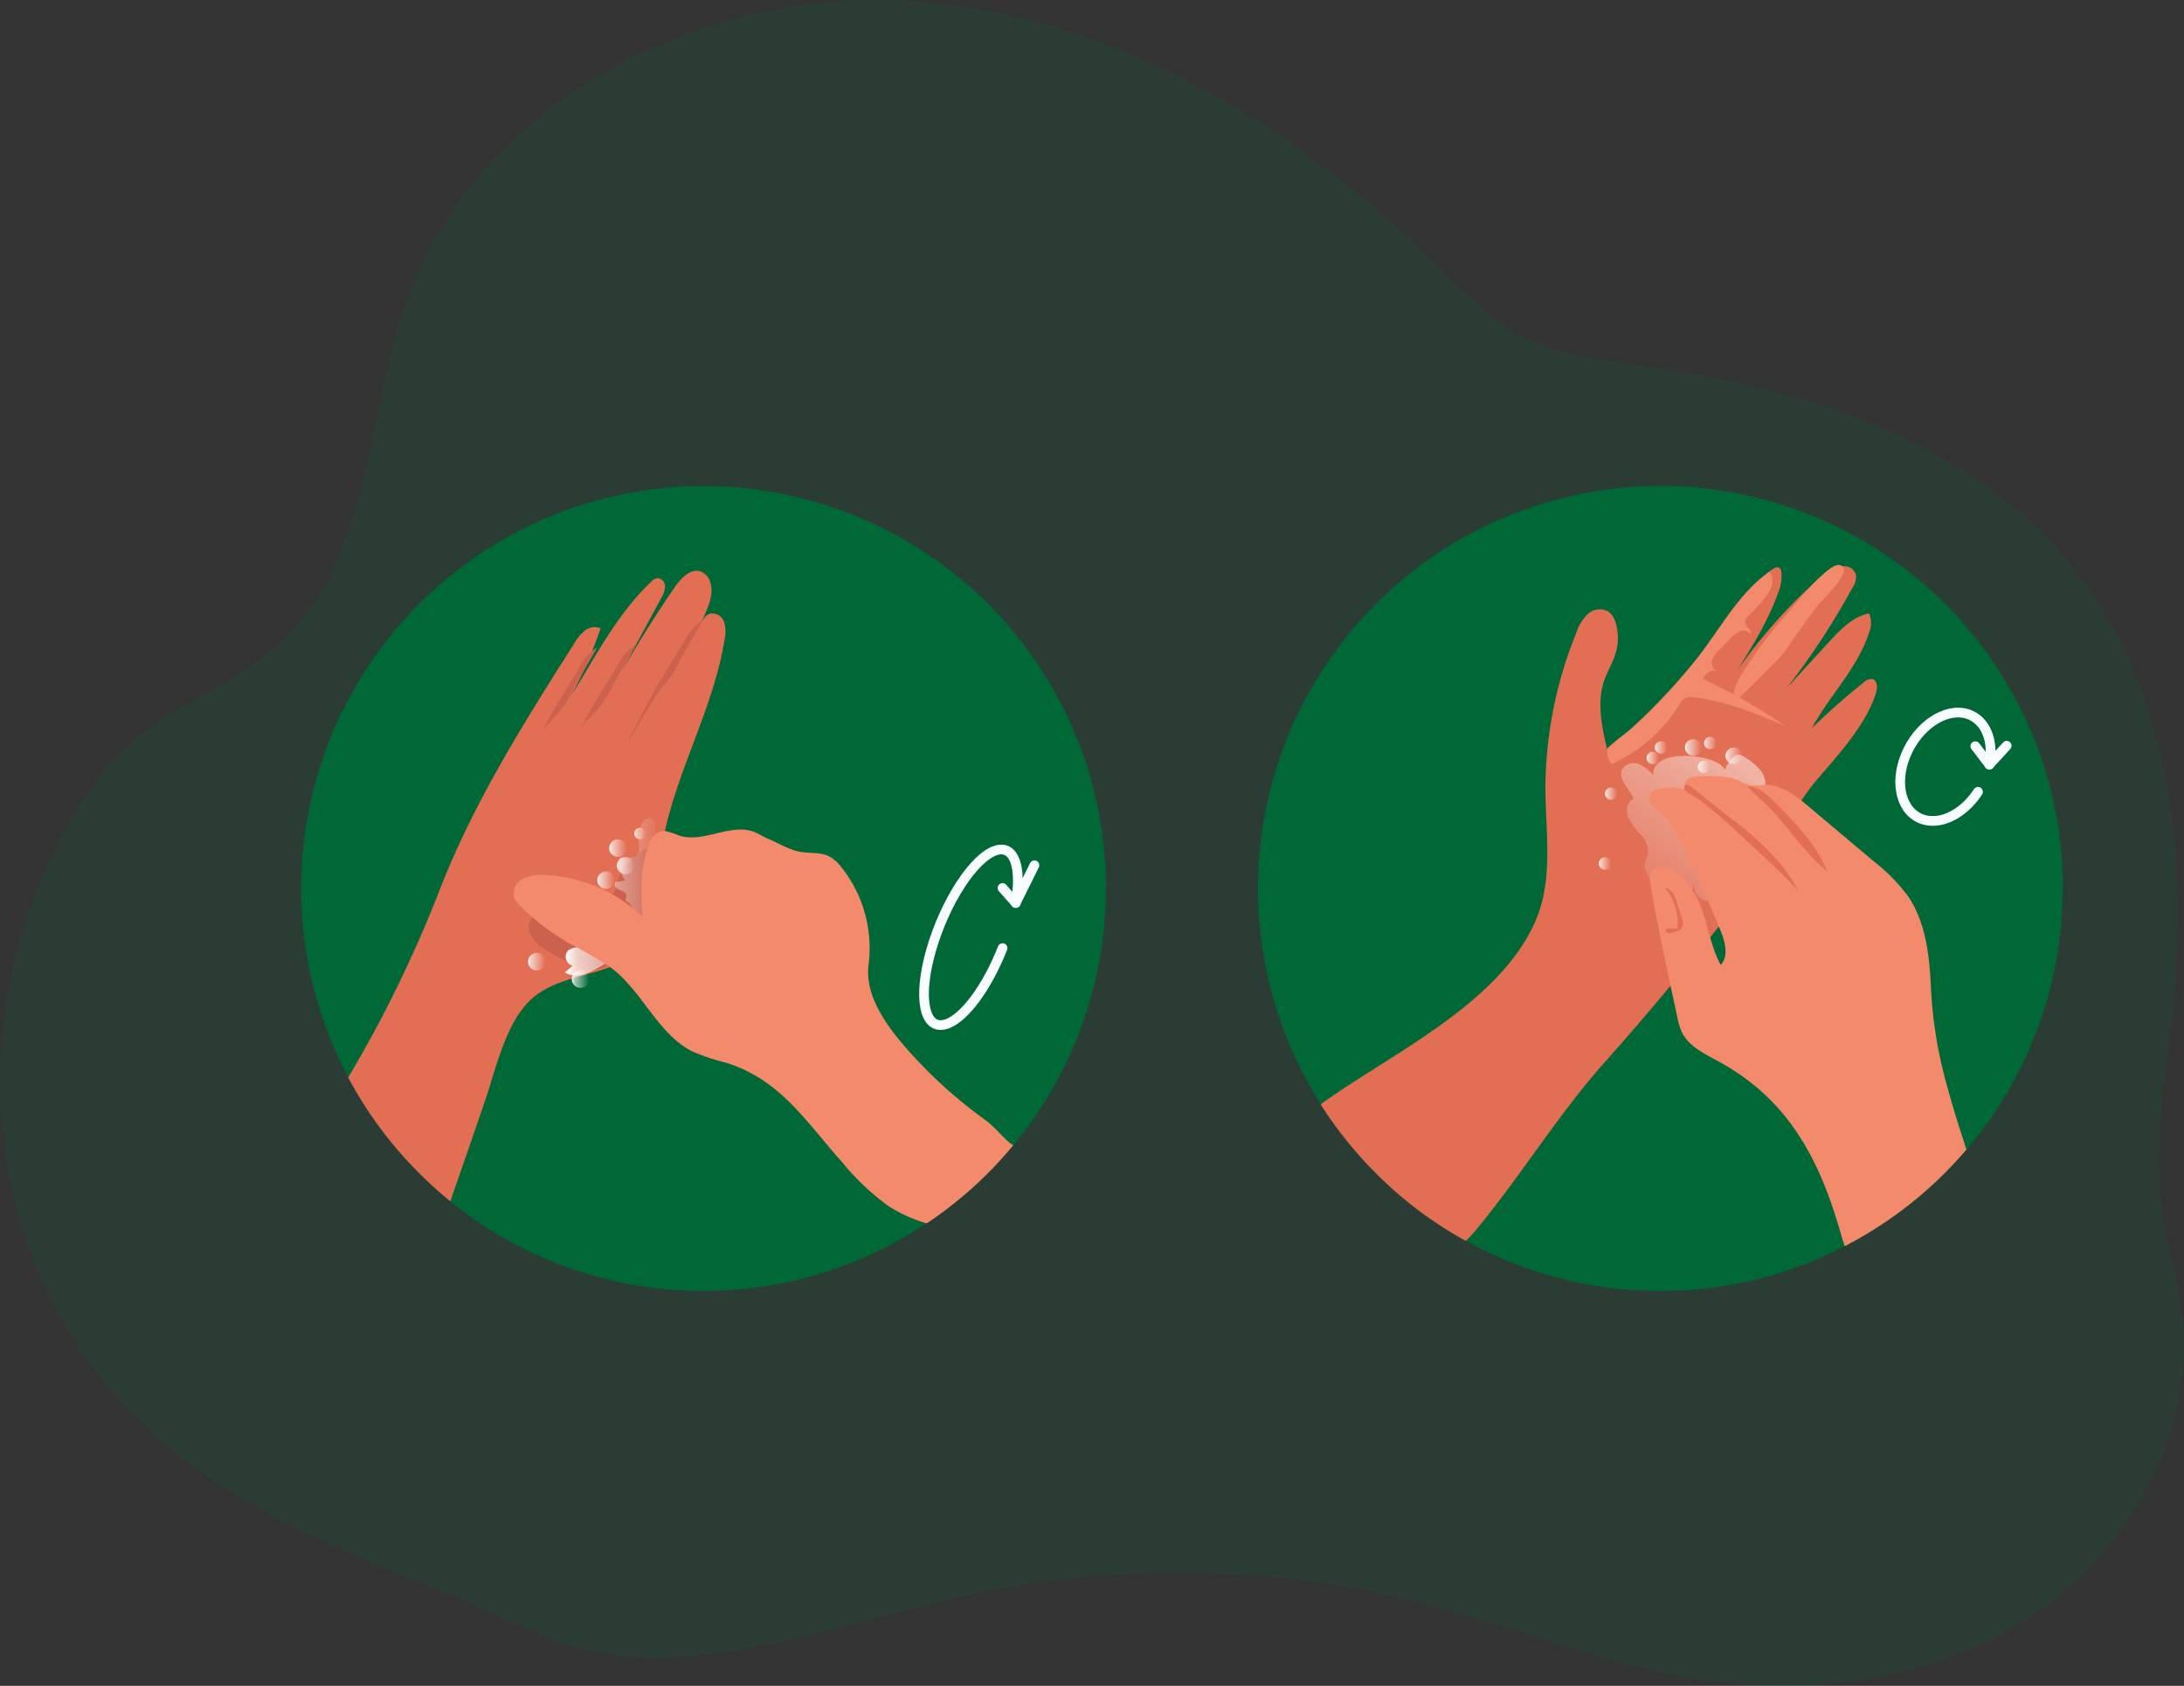 <svg id="Layer_1" data-name="Layer 1" xmlns="http://www.w3.org/2000/svg" xmlns:xlink="http://www.w3.org/1999/xlink" viewBox="0 0 386.8 298.58"><rect x="0" y="0" width="386.8" height="298.58" fill="#333333" stroke="none"/><defs><linearGradient id="linear-gradient" x1="135.36" y1="182.58" x2="152.52" y2="182.58" gradientUnits="userSpaceOnUse"><stop offset="0.01" stop-color="#fff"/><stop offset="0.13" stop-color="#fff" stop-opacity="0.69"/><stop offset="1" stop-color="#fff" stop-opacity="0"/></linearGradient><linearGradient id="linear-gradient-2" x1="354.69" y1="137.69" x2="321.71" y2="187.17" xlink:href="#linear-gradient"/><linearGradient id="linear-gradient-3" x1="107.9" y1="150.21" x2="110.99" y2="150.21" xlink:href="#linear-gradient"/><linearGradient id="linear-gradient-4" x1="93.52" y1="170.32" x2="96.62" y2="170.32" xlink:href="#linear-gradient"/><linearGradient id="linear-gradient-5" x1="109.25" y1="153.3" x2="112.34" y2="153.3" xlink:href="#linear-gradient"/><linearGradient id="linear-gradient-6" x1="105.8" y1="155.89" x2="108.89" y2="155.89" xlink:href="#linear-gradient"/><linearGradient id="linear-gradient-7" x1="101.27" y1="173.42" x2="104.36" y2="173.42" xlink:href="#linear-gradient"/><linearGradient id="linear-gradient-8" x1="112.34" y1="147.63" x2="114.4" y2="147.63" xlink:href="#linear-gradient"/><linearGradient id="linear-gradient-9" x1="305.6" y1="133.86" x2="308.54" y2="133.86" xlink:href="#linear-gradient"/><linearGradient id="linear-gradient-10" x1="298.41" y1="132.38" x2="301.35" y2="132.38" xlink:href="#linear-gradient"/><linearGradient id="linear-gradient-11" x1="301.8" y1="131.59" x2="304" y2="131.59" xlink:href="#linear-gradient"/><linearGradient id="linear-gradient-12" x1="300.7" y1="135.84" x2="302.9" y2="135.84" xlink:href="#linear-gradient"/><linearGradient id="linear-gradient-13" x1="293.09" y1="132.38" x2="295.29" y2="132.38" xlink:href="#linear-gradient"/><linearGradient id="linear-gradient-14" x1="291.62" y1="134.23" x2="293.82" y2="134.23" xlink:href="#linear-gradient"/><linearGradient id="linear-gradient-15" x1="284.25" y1="140.57" x2="286.44" y2="140.57" xlink:href="#linear-gradient"/><linearGradient id="linear-gradient-16" x1="283.15" y1="152.94" x2="285.35" y2="152.94" xlink:href="#linear-gradient"/></defs><title>6</title><path d="M418.14,237c.89,6.71,3,13.23,3.72,20,2.24,20.79-9.56,41.67-27,53.15s-39.7,14.3-60.3,10.78c-16-2.74-31.17-9-46.89-13.09A174.78,174.78,0,0,0,208.26,306c-18.69,3.93-37.24,11.06-56.51,11.4-15.65.29-24.68-6.54-38.47-11.95-31-12.15-58.41-24.7-71.84-58-9.82-24.31-7.51-52.6,4.74-75.61,6.68-12.57,13.3-18.68,24.8-24.79,12.19-6.48,20.47-13.93,25.39-27.42,5.3-14.53,6.15-30.41,11.79-44.81,13-33.3,50.89-52.62,86.61-51s68.75,21,94.24,46.09c5.31,5.23,10.52,10.83,17.24,14,6.12,2.93,13,3.65,19.73,4.56,28.29,3.83,57.81,12.94,75.92,35s21.29,52.86,18.07,81.16c-1.19,10.49-3.16,21.06-1.92,31.54Z" transform="translate(-35.33 -23.75)" fill="#006837" opacity="0.18" style="isolation:isolate"/><path d="M231.18,181.12a71,71,0,0,1-16.38,45.46q-1.71,2.05-3.57,4c-.38.4-.76.79-1.15,1.17a71.31,71.31,0,0,1-22.4,15h0a69.1,69.1,0,0,1-9.15,3.17,71.43,71.43,0,0,1-18.62,2.46,72.69,72.69,0,0,1-12.69-1.12,68.94,68.94,0,0,1-7.35-1.74,71.1,71.1,0,0,1-23.81-12.22c-.34-.26-.67-.53-1-.8q-2.08-1.68-4-3.52a71.27,71.27,0,1,1,120.15-51.87Z" transform="translate(-35.33 -23.75)" fill="#006837"/><path d="M400.63,181.12a71.06,71.06,0,0,1-17,46.23c-.94,1.1-1.92,2.18-2.92,3.22-.38.4-.76.79-1.15,1.17a71.14,71.14,0,0,1-17.48,12.71q-2.42,1.25-4.92,2.31h0a69.1,69.1,0,0,1-9.15,3.17,71.43,71.43,0,0,1-18.62,2.46,72.69,72.69,0,0,1-12.69-1.12,68.94,68.94,0,0,1-7.35-1.74,71.9,71.9,0,0,1-23.81-12.22c-1.74-1.36-3.42-2.8-5-4.32a72.14,72.14,0,0,1-11.28-13.64,71.28,71.28,0,1,1,131.43-38.23Z" transform="translate(-35.33 -23.75)" fill="#006837"/><path d="M163.66,137c-1.87,11.72-8,22.37-10.59,34,0,0,0,.05,0,.08-1.18,5.26-2.94,12.9-4.28,18.12a9.38,9.38,0,0,1-1.42,3.45A7.72,7.72,0,0,1,144,194.8l-.61.23c-4.82,1.77-10.34,2.29-14.08,5.8-4.52,4.26-6.19,12.43-8.16,18.12q-3,8.78-6.07,17.56-2.08-1.68-4-3.52A71.11,71.11,0,0,1,97,214.59a224.83,224.83,0,0,0,16-32.72C119,166.24,128,151.93,137,137.76a8.11,8.11,0,0,1,1.89-2.3,2.78,2.78,0,0,1,2.81-.44,78.5,78.5,0,0,1-5.32,12.15L138.9,143c3.41-5.74,6.87-11.55,11.69-16.16a2,2,0,0,1,1.18-.69,1.43,1.43,0,0,1,1.34,1.45,4.17,4.17,0,0,1-.68,2.07q-3.47,6.45-6.94,12.91,4.38-7.62,9.37-14.87c1.12-1.63,2.92-3.46,4.74-2.68a3,3,0,0,1,1.61,2.15c.44,1.9-.36,3.84-1.14,5.63l-.76,1.74c.39-.88.89-1.87,1.82-2.12a2.22,2.22,0,0,1,2.44,1.48A6.09,6.09,0,0,1,163.66,137Z" transform="translate(-35.33 -23.75)" fill="#e26f54"/><path d="M129.06,188.76a6,6,0,0,0,2.78,3.14,36.32,36.32,0,0,0,5.63,3,6.57,6.57,0,0,0,2.8.69,7.31,7.31,0,0,0,2.52-.74l4.55-2a4.4,4.4,0,0,0,1.63-1,4.26,4.26,0,0,0,.72-2.43l1.19-13.66c.05-.55.05-1.21-.4-1.52s-1.28,0-1.8.45a10.33,10.33,0,0,0-3.55,3.89c-.52,1.25-.57,2.72-1.45,3.75-1.18,1.38-3.27,1.33-5.09,1.4C136.16,183.85,127.92,184.51,129.06,188.76Z" transform="translate(-35.33 -23.75)" fill="#cc624e"/><path d="M148.49,173.25a3.11,3.11,0,0,1-.09,1.49c-.48,1.12-2.05,1.09-3.25.88a5.43,5.43,0,0,0,.86,4.07l-1.62.27c-.34.25-.2.83.13,1.1a6.47,6.47,0,0,0,1.16.54c.38.19.73.6.6,1-.06.18-.21.35-.17.54s.28.29.46.4a2,2,0,0,1,.61,2.23,6.89,6.89,0,0,1-3.88,4.27,20.7,20.7,0,0,1-5.76,1.48,3,3,0,0,0-1.56.54,1.64,1.64,0,0,0,.77,2.73L135.36,196a4.43,4.43,0,0,0,3.83.19,21.46,21.46,0,0,0,3.49-1.9,22.32,22.32,0,0,1,6.55-2.53,3.9,3.9,0,0,0,2.26-1,3.57,3.57,0,0,0,.64-2.06c.4-4.6.71-9.45-.19-14-.14-.71-.3-1.41-.41-2.12-.14-.94.08-2.38-.3-3.23-.52-1.19-1.63-.76-2.18.18A7,7,0,0,0,148.49,173.25Z" transform="translate(-35.33 -23.75)" fill="url(#linear-gradient)"/><path d="M214.8,226.58q-1.71,2.05-3.57,4c-.38.4-.76.79-1.15,1.17a71.4,71.4,0,0,1-10.62,8.67,25.43,25.43,0,0,1-6.93-3.17,43.49,43.49,0,0,1-8-7.6C178.09,222.45,173.58,215,164,212a40.1,40.1,0,0,1-6-2c-6-3-8.7-10.21-13.94-14.45a8,8,0,0,0-.68-.51,73.88,73.88,0,0,0-7.32-4.26,41.85,41.85,0,0,1-8.58-6.57,4.29,4.29,0,0,1-1.1-1.51,3,3,0,0,1,1.5-3.29,6.92,6.92,0,0,1,3.8-.68,26.52,26.52,0,0,1,17.43,7.4c-.25-4.42-.48-9,1.3-13.09a3.34,3.34,0,0,1,1.74-2,2.32,2.32,0,0,1,.94-.11,12.82,12.82,0,0,1,2.53.81c4.29,1.39,9.1-2.28,13.3-.64.82.32,1.56.83,2.37,1.17,1.89.78,3.84,2.05,5.9,2.37,1.73.27,3.6,0,5.14.86a6.77,6.77,0,0,1,1.91,1.71,23,23,0,0,1,4.91,17.47c-.76,6.19,4.42,12.35,8.43,16.64A82.34,82.34,0,0,0,209.68,222c1.79,1.28,2.91,2.84,4.47,4.16A3.65,3.65,0,0,0,214.8,226.58Z" transform="translate(-35.33 -23.75)" fill="#f38a6b"/><path d="M134.75,147.22c-.87,1.44-1.75,2.89-2.56,4.37l-.87,1.67,2.33-2.67a17.58,17.58,0,0,0,3.21-4.67c1.34-2.54,2.87-5,4.22-7.49a8.42,8.42,0,0,0-3,3.19C137.06,143.52,135.88,145.36,134.75,147.22Z" transform="translate(-35.33 -23.75)" fill="#cc624e"/><path d="M141.57,146.74c-.87,1.44-1.75,2.89-2.55,4.37-.3.55-.59,1.11-.88,1.67l2.33-2.67a24.18,24.18,0,0,0,2-2.45c.47-.71.86-1.47,1.26-2.22,1.33-2.54,2.86-5,4.22-7.49a8.45,8.45,0,0,0-3,3.19C143.88,143,142.7,144.88,141.57,146.74Z" transform="translate(-35.33 -23.75)" fill="#cc624e"/><path d="M153.43,142.38c-.88,1.45-1.75,2.89-2.56,4.38-.3.55-4.21,7.93-4.5,8.49.78-.89,5.18-8.61,6-9.5a21.72,21.72,0,0,0,1.95-2.44,25.58,25.58,0,0,0,1.26-2.23c1.33-2.54,2.86-5,4.22-7.49a8.52,8.52,0,0,0-3,3.19C155.73,138.68,154.55,140.52,153.43,142.38Z" transform="translate(-35.33 -23.75)" fill="#cc624e"/><path d="M367.61,146.37c-1.72,5.72-6.8,11.14-10.58,15.59-4.5,5.28-6.94,12-10.94,17.68-.88,1.25-1.8,2.47-2.74,3.67-7.57,9.64-15.73,19.5-23.86,28.63s-14.55,19.66-22.32,29.12a22,22,0,0,1-2.25,2.46,70.63,70.63,0,0,1-9.42-6.21c-1.74-1.36-3.42-2.8-5-4.32a72.14,72.14,0,0,1-11.28-13.64c.4-.3.81-.6,1.22-.88,12.22-8.58,30.76-17.32,36.92-31.82,3.08-7.24,1.7-15.48,1.67-23.35a73.9,73.9,0,0,1,5.43-27.37,8.51,8.51,0,0,1,2-3.36,3.14,3.14,0,0,1,3.64-.56,3.7,3.7,0,0,1,1.41,2.18,9.34,9.34,0,0,1,0,5.11c-.49,1.75-1.49,3.31-2.07,5-1.33,3.9-.41,8.15.52,12.16a.14.14,0,0,1,0-.06c.28-.55,3.66-3.08,4.07-3.44q2.12-1.91,4.11-3.93a104.8,104.8,0,0,0,7.56-8.47c4.31-5.4,7.28-11.44,12.95-15.56.2-.16.41-.31.62-.45s.79-.47,1.15-.26a1.06,1.06,0,0,1,.41.77,7.88,7.88,0,0,1-.62,3.79c-1.74,4.86-4.48,9.28-7.21,13.65a96.69,96.69,0,0,1,13.55-15.45,14.7,14.7,0,0,1,3.26-2.46,4.15,4.15,0,0,1,2.42-.54,2.12,2.12,0,0,1,1.81,1.53,3.26,3.26,0,0,1-.58,2.17,131.35,131.35,0,0,1-11.71,17.89l7.62-8.32c2-2.13,4.11-4.38,7-4.92a4.37,4.37,0,0,1,0,3.33c-2,6.32-7,11.16-10.16,17a119.16,119.16,0,0,1,9.17-8.09,1.92,1.92,0,0,1,1.63-.6C367.82,144.33,367.87,145.52,367.61,146.37Z" transform="translate(-35.33 -23.75)" fill="#e26f54"/><path d="M328.16,161.08a7.06,7.06,0,0,0-2.61-2,2.41,2.41,0,0,0-2.91.89c-.91,1.73,1.29,3.4,2,5.21-1.17.57-1.4,2.21-.91,3.41a14.07,14.07,0,0,0,2.29,3.12,4.14,4.14,0,0,1,1.11,3.57,9.17,9.17,0,0,0-.53,1.58,3.2,3.2,0,0,0,.42,1.61l1.73,3.8a4.3,4.3,0,0,0,1.16,1.73,2.94,2.94,0,0,0,3.64-.47,8.54,8.54,0,0,0,1.94-3.45,2.64,2.64,0,0,0,3,3.25,3.76,3.76,0,0,0,2.32-3.4c.14-1.45-.18-2.9-.16-4.36a2.29,2.29,0,0,1,.31-1.32,2.42,2.42,0,0,1,1.19-.78c1.87-.72,3.86-1.11,5.67-2a6.56,6.56,0,0,0,3.89-4.29c.39-2-1-4.29-3-4.25a1.16,1.16,0,0,0-1,1.19,3.91,3.91,0,0,0-.65-4,11.39,11.39,0,0,0-3.31-2.6c-1.16-.7-2.76,1.84-2.94,2.62C339.84,157.27,327.63,156,328.16,161.08Z" transform="translate(-35.33 -23.75)" fill="url(#linear-gradient-2)"/><path d="M383.6,227.35c-.94,1.1-1.92,2.18-2.92,3.22-.38.4-.76.79-1.15,1.17a71.14,71.14,0,0,1-17.48,12.71c-.27-.75-.5-1.51-.71-2.25-3.77-13.13-9.22-23.65-21.58-30.42-2.53-1.39-5.39-2.71-6.61-5.32a11.09,11.09,0,0,1-.75-2.54c-1.67-7.69-3.34-15.39-4.7-23.14-.22-1.21-.26-2.76.83-3.31a2.41,2.41,0,0,1,1.81,0c3.26,1,5.31,4.26,6.45,7.49s1.65,6.69,3.29,9.69c1.48-1.61.75-4.17-.08-6.19q-2.88-7-6.1-13.89c-1.19-2.52-2.46-5.1-4.56-6.92a7.78,7.78,0,0,1-1.54-1.49,1.77,1.77,0,0,1-.07-2,2.15,2.15,0,0,1,1.22-.65,9.45,9.45,0,0,1,5.14.14c-.62-.37-.49-1.39.07-1.85a3.47,3.47,0,0,1,2.06-.54c2.42-.11,4.94-.19,7.15.79a9.62,9.62,0,0,0,1.91.79,11.93,11.93,0,0,0,2.6-.06c3-.08,5.54,1.94,7.82,3.85l11.28,9.5a33.34,33.34,0,0,1,6.18,6.21c3.3,4.75,3.91,10.81,4.16,16.58a78.54,78.54,0,0,0,2.8,17C381.14,219.72,382.35,223.52,383.6,227.35Z" transform="translate(-35.33 -23.75)" fill="#f38a6b"/><circle cx="109.45" cy="150.21" r="1.55" fill="url(#linear-gradient-3)"/><circle cx="95.07" cy="170.32" r="1.55" fill="url(#linear-gradient-4)"/><circle cx="110.79" cy="153.3" r="1.55" fill="url(#linear-gradient-5)"/><circle cx="107.34" cy="155.89" r="1.55" fill="url(#linear-gradient-6)"/><circle cx="102.81" cy="173.42" r="1.55" fill="url(#linear-gradient-7)"/><circle cx="113.37" cy="147.63" r="1.03" fill="url(#linear-gradient-8)"/><path d="M342.48,148.13c-.47-1.85.53-3.73,1.55-5.35a79.27,79.27,0,0,1,8-10.56c1.26-1.4,7.11-8.83,9.08-8.39,2.84.63-2.89,6-3.46,6.7-2.36,2.86-4.33,6-6.53,9C350.42,140.4,342.52,148.33,342.48,148.13Z" transform="translate(-35.33 -23.75)" fill="#f38a6b"/><path d="M351.45,152.3c-5.22-2.2-10.53-4.42-16.16-5.05a2.68,2.68,0,0,0-1.59.18,2.77,2.77,0,0,0-.94,1.09,27.24,27.24,0,0,1-12,10.56,3.51,3.51,0,0,1-.75-2.65c.28-.55,3.66-3.08,4.07-3.44q2.12-1.91,4.11-3.93a104.8,104.8,0,0,0,7.56-8.47c4.31-5.4,7.28-11.44,12.95-15.56,2.2,2.52-2.47,6.39-3.87,8a1.5,1.5,0,0,0-.44.78c-.08.88,1.36,1.55,1,2.33a1.56,1.56,0,0,0-1.88-.59,4.54,4.54,0,0,0-1.71,1.28l-2,2.08a4.61,4.61,0,0,0-1.21,1.73,1.57,1.57,0,0,0,.62,1.86,2.39,2.39,0,0,0-2.27,1.51A99.39,99.39,0,0,1,351.45,152.3Z" transform="translate(-35.33 -23.75)" fill="#f38a6b"/><circle cx="307.07" cy="133.86" r="1.47" fill="url(#linear-gradient-9)"/><circle cx="299.88" cy="132.38" r="1.47" fill="url(#linear-gradient-10)"/><circle cx="302.9" cy="131.59" r="1.1" fill="url(#linear-gradient-11)"/><circle cx="301.8" cy="135.84" r="1.1" fill="url(#linear-gradient-12)"/><circle cx="294.19" cy="132.38" r="1.1" fill="url(#linear-gradient-13)"/><circle cx="292.72" cy="134.23" r="1.1" fill="url(#linear-gradient-14)"/><circle cx="285.35" cy="140.57" r="1.1" fill="url(#linear-gradient-15)"/><circle cx="284.25" cy="152.94" r="1.1" fill="url(#linear-gradient-16)"/><path d="M342.7,170.85l3.94,3.64c2.48,2.3,5,4.6,7.22,7.12a28.79,28.79,0,0,0-3.37-5.09,56.49,56.49,0,0,0-8.63-7.85l-5.72-4.53c-.37-.3-2.5-2.39-2.53-.86,0,.79,2.31,1.84,2.89,2.26A71.16,71.16,0,0,1,342.7,170.85Z" transform="translate(-35.33 -23.75)" fill="#e26f54"/><path d="M347.58,165.7c4.12,3.83,7,8.86,11.37,12.41-2-4.93-5.84-8.83-9.6-12.58a10.3,10.3,0,0,0-1.93-1.63,5.76,5.76,0,0,0-2.57-.91A24.1,24.1,0,0,0,347.58,165.7Z" transform="translate(-35.33 -23.75)" fill="#e26f54"/><path d="M332.3,188.67a1.76,1.76,0,0,0,.88-.57,2,2,0,0,0,0-1.75l-.84-2.62a6.58,6.58,0,0,0-.71-1.71,2.35,2.35,0,0,0-1.45-1.08,10,10,0,0,1,2.26,7,.66.66,0,0,1,0,.15c-.1.23-.42.18-.65.12-.39-.08-1.78-.16-1.45.48S331.89,188.82,332.3,188.67Z" transform="translate(-35.33 -23.75)" fill="#e26f54"/><path d="M218.53,177l-3.31,6.69c1.1-6.36-.25-10.36-3.52-9.32-3.89,1.23-9,9.12-11.45,17.62s-1.25,14.39,2.64,13.15c3.24-1,7.35-6.69,10-13.47" transform="translate(-35.33 -23.75)" fill="none" stroke="#f8feff" stroke-linecap="round" stroke-linejoin="round" stroke-width="1.72"/><line x1="177.55" y1="157.27" x2="179.89" y2="159.92" fill="none" stroke="#f8feff" stroke-linecap="round" stroke-miterlimit="10" stroke-width="1.72"/><path d="M390.73,155.83l-3.08,3.34c.86-4.25-.68-8-3.95-9-3.88-1.12-8.74,2.17-10.86,7.35s-.67,10.29,3.21,11.41c3.24.94,7.16-1.2,9.6-4.94" transform="translate(-35.33 -23.75)" fill="none" stroke="#f8feff" stroke-linecap="round" stroke-linejoin="round" stroke-width="1.72"/><line x1="349.84" y1="132.16" x2="352.33" y2="135.42" fill="none" stroke="#f8feff" stroke-linecap="round" stroke-linejoin="round" stroke-width="1.72"/></svg>